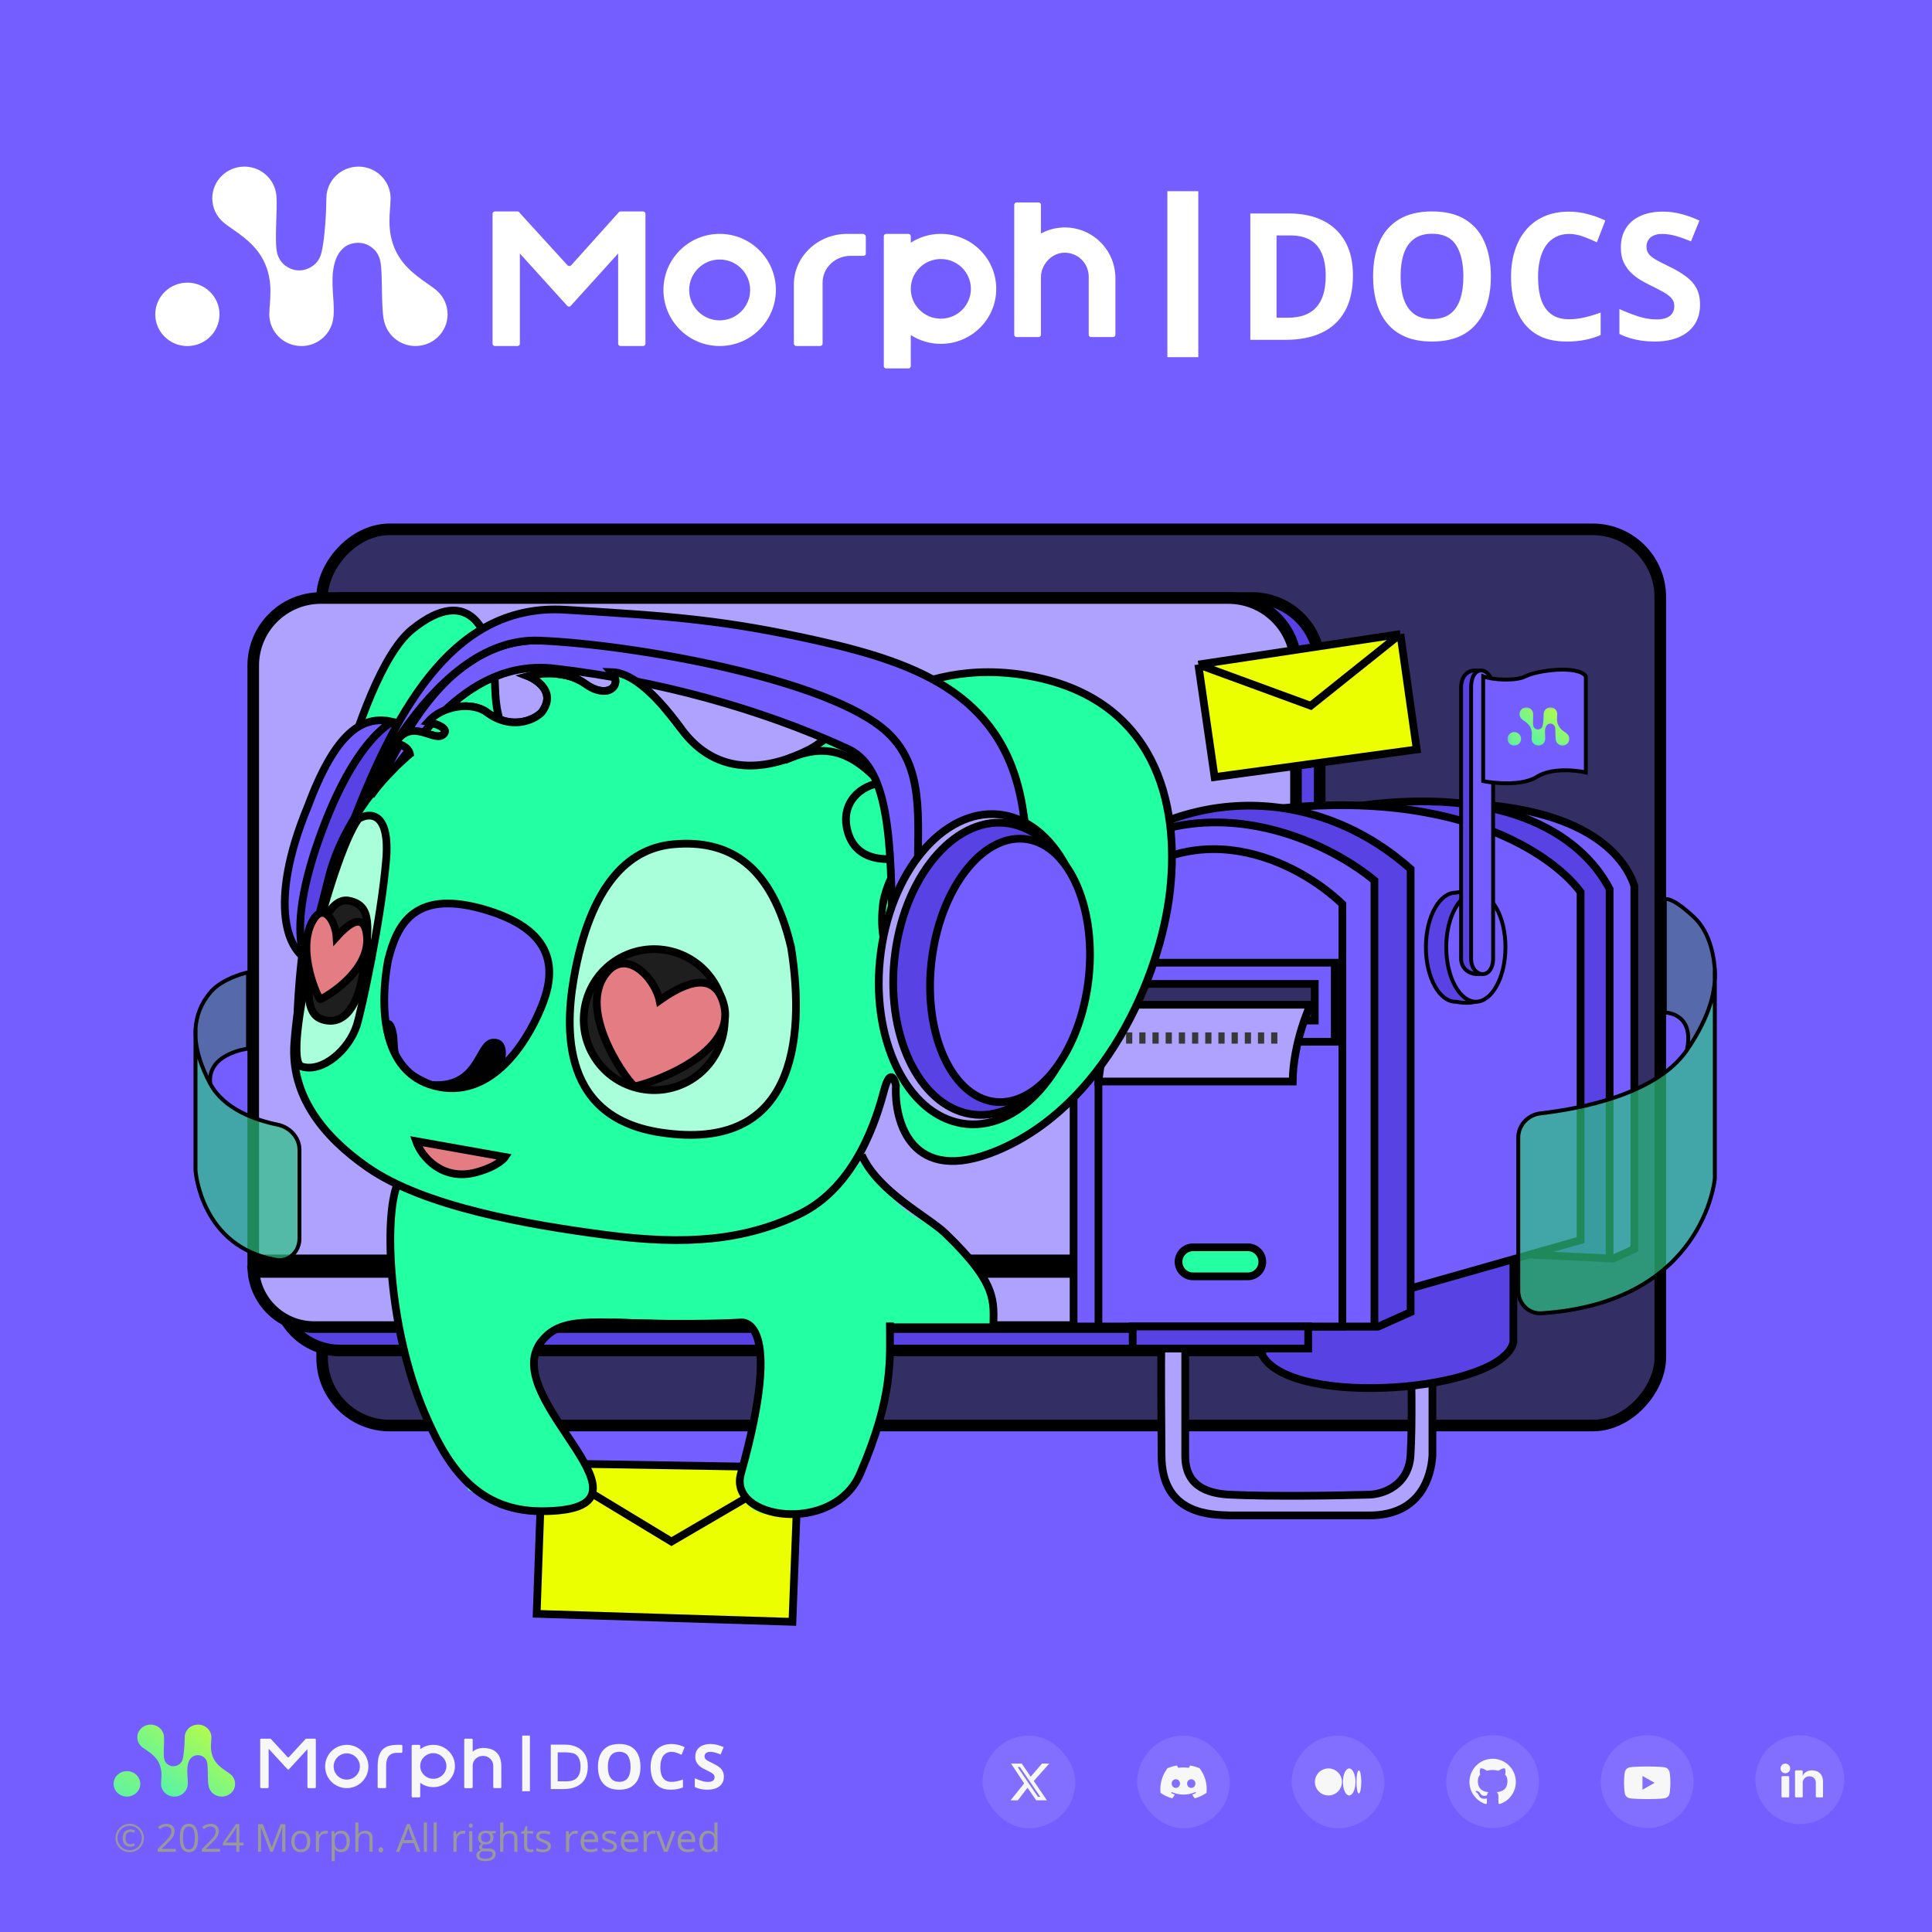 <svg xmlns="http://www.w3.org/2000/svg" width="500" height="500" fill="none" viewBox="0 0 500 500"><rect width="500" height="500" fill="#745EFF"/><path fill="#EBFF00" d="M140.279 378.689L206.605 379.789L205.077 419.726L138.889 417.655L140.279 378.689Z"/><path stroke="#000" stroke-width="2" d="M140.279 378.689L206.605 379.789M140.279 378.689L138.889 417.655L205.077 419.726L206.605 379.789M140.279 378.689L173.77 398.962L206.605 379.789"/><rect width="346.305" height="231.94" x="-1.5" y="1.5" fill="#332E63" stroke="#000" stroke-width="3" rx="17.5" transform="matrix(-1 0 0 1 428.176 135.491)"/><path fill="#5942E3" stroke="#000" stroke-width="3" d="M324.039 154.767H89.177C79.512 154.767 71.677 162.602 71.677 172.267V333.19C71.677 342.196 78.977 349.496 87.983 349.496H325.233C334.239 349.496 341.539 342.196 341.539 333.19V172.267C341.539 162.602 333.704 154.767 324.039 154.767Z"/><path fill="#AFA2FF" stroke="#000" stroke-width="3" d="M319.637 343.447C327.836 343.447 334.573 337.187 335.328 329.186H65.607C66.362 337.187 73.099 343.447 81.297 343.447H319.637ZM65.536 326.186H335.398V172.267C335.398 162.602 327.563 154.767 317.898 154.767H83.036C73.371 154.767 65.536 162.602 65.536 172.267V326.186Z"/><path fill="#AFA2FF" stroke="#000" stroke-width="2" d="M306.738 376.666V344.397H300.606C300.376 355.613 300.607 369.964 300.607 376.666C300.607 392.186 313.732 392.008 318.231 392.186H354.423C367.72 392.186 370.393 382.022 370.716 376.666V346.106H365.044C365.257 353.055 365.555 368.895 365.044 376.666C364.533 384.437 358.044 386.672 354.423 386.817C346.885 387.039 329.093 387.35 318.231 386.817C308.221 386.327 306.738 380.967 306.738 376.666Z"/><path fill="#387659" fill-opacity=".5" d="M54.431 256.829C57.616 253.037 64.183 251.632 64.183 251.632V271.385C64.183 271.385 53.44 272.637 54.431 280.514C58.008 287.14 66.241 289.919 71.839 291.068C74.976 291.712 77.498 294.373 77.498 297.576V320.542C77.498 323.856 74.779 326.617 71.513 326.055C51.907 322.676 50.605 302.897 50.605 302.897V268.524C50.559 267.77 50.558 267.018 50.605 266.271C50.812 262.98 51.959 259.772 54.431 256.829Z"/><path stroke="#000" d="M50.605 266.271C50.812 262.98 51.959 259.772 54.431 256.829C57.616 253.037 64.183 251.632 64.183 251.632V271.385C64.183 271.385 53.44 272.637 54.431 280.514M50.605 266.271V302.897C50.605 302.897 51.907 322.676 71.513 326.055C74.779 326.617 77.498 323.856 77.498 320.542V297.576C77.498 294.373 74.976 291.712 71.839 291.068C66.241 289.919 58.008 287.14 54.431 280.514M50.605 266.271C50.306 271.024 51.968 275.952 54.431 280.514"/><g opacity=".4"><path fill="#23FFA3" d="M77.498 297.575V320.542C77.498 323.856 74.779 326.617 71.513 326.054C51.907 322.676 50.605 302.897 50.605 302.897V268.524C50.559 267.77 50.558 267.018 50.605 266.271V268.524C50.849 272.564 52.355 276.669 54.431 280.513C58.008 287.14 66.241 289.918 71.839 291.067C74.976 291.711 77.498 294.373 77.498 297.575Z"/><path stroke="#000" d="M50.605 302.897C50.605 302.897 51.907 322.676 71.513 326.054C74.779 326.617 77.498 323.856 77.498 320.542V297.575C77.498 294.373 74.976 291.711 71.839 291.067C66.241 289.918 58.008 287.14 54.431 280.513C51.968 275.951 50.306 271.023 50.605 266.271V302.897Z"/></g><path fill="#745EFF" stroke="#000" stroke-width="2" d="M422.961 323.232L417.623 325.669C411.53 328.626 337.746 208.199 372.19 207.855C406.635 207.511 419.615 219.287 422.961 229.238V323.232Z"/><path fill="#5942E3" stroke="#000" stroke-width="2" d="M416.567 325.669L388.215 324.343C355.576 287.134 297.211 218.764 342.958 209.991C388.705 201.218 409.41 216.334 416.567 230.086V325.669Z"/><path fill="#5942E3" stroke="#000" stroke-width="2" d="M391.664 347.321V301.288L326.681 304.557L326.68 350.737C334.367 364.604 388.954 360.103 391.664 347.321Z"/><path fill="#745EFF" stroke="#000" stroke-width="2" d="M357.169 335.672H349.536L316.664 211.297C373.179 201.022 401.273 220.382 409.05 230.86V320.941L357.169 335.672Z"/><path fill="#5942E3" stroke="#000" stroke-width="2" d="M365.068 224.908V339.573L356.765 343.295H294.606L278.016 227.638C307.394 200.428 342.546 204.757 365.068 224.908Z"/><path fill="#745EFF" stroke="#000" stroke-width="2" d="M355.701 227.862V343.296H277.844V227.862C307.223 200.652 341.989 216.524 355.701 227.862Z"/><path fill="#745EFF" stroke="#000" stroke-width="2" d="M347.408 233.984V343.295H284.281V233.984C308.102 208.217 336.291 223.248 347.408 233.984Z"/><path fill="#745EFF" stroke="#000" stroke-width="2" d="M284.281 249.146H345.437V269.612H284.281V249.146Z"/><path fill="#332E63" stroke="#000" stroke-width="2" d="M289.465 254.639H340.257V264.117H289.465V254.639Z"/><path fill="#AFA2FF" stroke="#000" stroke-width="2" d="M334.542 279.896C334.653 269.624 339.125 260.028 339.125 260.028H290.406C286.953 262.548 284.884 274.323 284.28 279.896H334.542Z"/><path fill="#383838" fill-rule="evenodd" d="M328.975 267.183H330.582V270.094H328.975V267.183ZM308.5 267.183H310.107V270.094H308.5V267.183ZM320.342 267.183H318.735V270.094H320.342V267.183ZM298.255 267.183H299.862V270.094H298.255V267.183ZM327.166 267.183H325.559V270.094H327.166V267.183ZM305.084 267.183H306.69V270.094H305.084V267.183ZM316.926 267.183H315.319V270.094H316.926V267.183ZM294.848 267.183H296.455V270.094H294.848V267.183ZM323.759 267.183H322.152V270.094H323.759V267.183ZM301.667 267.183H303.274V270.094H301.667V267.183ZM313.519 267.183H311.912V270.094H313.519V267.183ZM291.432 267.183H293.039V270.094H291.432V267.183Z" clip-rule="evenodd"/><path fill="#23FFA3" stroke="#000" stroke-width="2" d="M308.767 322.796H322.925C325.003 322.796 326.688 324.481 326.688 326.559C326.688 328.637 325.003 330.321 322.925 330.321H308.767C306.689 330.321 305.004 328.637 305.004 326.559C305.004 324.481 306.689 322.796 308.767 322.796Z"/><path fill="#5942E3" stroke="#000" stroke-width="2" d="M293.141 349.012V343.295H338.559V349.012H293.141Z"/><path fill="#5942E3" stroke="#000" d="M376.774 259.253L376.729 259.244H376.682C374.691 259.244 372.784 257.794 371.347 255.221C369.919 252.665 369.02 249.1 369.02 245.135C369.02 241.17 369.919 237.605 371.347 235.049C372.784 232.476 374.691 231.026 376.682 231.026H376.725L376.768 231.018C379.362 230.564 381.355 230.745 382.889 231.354C384.417 231.96 385.531 233.006 386.345 234.364C387.993 237.112 388.395 241.105 388.395 245.135C388.395 249.159 387.941 253.178 386.267 255.94C385.439 257.306 384.317 258.356 382.8 258.957C381.278 259.561 379.313 259.73 376.774 259.253Z"/><path fill="#745EFF" stroke="#000" d="M389.61 245.135C389.61 249.1 388.711 252.665 387.283 255.221C385.845 257.793 383.939 259.244 381.948 259.244C379.956 259.244 378.05 257.793 376.612 255.221C375.184 252.665 374.285 249.1 374.285 245.135C374.285 241.169 375.184 237.604 376.612 235.048C378.05 232.476 379.956 231.025 381.948 231.025C383.939 231.025 385.845 232.476 387.283 235.048C388.711 237.604 389.61 241.169 389.61 245.135Z"/><path fill="#5942E3" stroke="#000" d="M378.137 248.414V177.92C378.137 171.603 385.813 172.409 386.068 178.261V248.414C385.594 253.724 378.475 252.923 378.137 248.414Z"/><path fill="#745EFF" stroke="#000" d="M380.723 248.414V177.92C380.723 171.603 386.235 172.409 386.418 178.261V248.414C386.078 253.724 380.965 252.923 380.723 248.414Z"/><path fill="#745EFF" stroke="#000" d="M394.811 175.029C392.45 176.265 386.518 176.059 383.848 175.029V202.156C386.939 202.765 394.051 203.392 397.761 201.031C401.472 198.67 407.741 199.298 410.411 199.907V175.029C408.444 172.077 397.761 173.483 394.811 175.029Z"/><mask id="mask0_1208_22422" style="mask-type:luminance" width="17" height="11" x="390" y="183" maskUnits="userSpaceOnUse"><path fill="#fff" d="M406.868 183.05H390.121V193.423H406.868V183.05Z"/></mask><g mask="url(#mask0_1208_22422)"><path fill="url(#paint0_linear_1208_22422)" d="M405.549 189.909C405.052 189.463 403.886 188.908 403.324 187.766C402.747 186.594 403.014 185.524 403.014 184.807C403.014 183.84 402.228 183.056 401.258 183.056C400.289 183.056 399.502 183.84 399.502 184.807C399.502 185.408 399.432 186.988 399.234 187.808C399.174 188.057 399.085 188.19 399.018 188.284C398.762 188.643 398.032 189.057 397.301 188.556C397.094 188.42 396.912 188.179 396.824 187.882C396.636 187.252 396.846 185.426 396.766 184.637C396.765 184.63 396.764 184.624 396.763 184.617C396.75 184.494 396.73 184.387 396.698 184.298C396.48 183.579 395.81 183.056 395.018 183.056C394.048 183.056 393.262 183.84 393.262 184.807C393.262 185.326 393.488 185.792 393.848 186.112C394.344 186.558 395.511 187.113 396.073 188.255C396.649 189.427 396.381 190.497 396.381 191.214C396.381 192.181 397.168 192.965 398.137 192.965C398.872 192.965 399.502 192.514 399.764 191.874C400.181 190.923 399.502 189.254 400.092 188.01C400.208 187.766 400.337 187.642 400.468 187.524C400.74 187.279 401.597 187.004 402.212 187.739C402.368 187.947 402.412 188.107 402.45 188.266C402.607 188.941 402.464 191.073 402.698 191.725C402.917 192.442 403.586 192.964 404.377 192.964C405.346 192.964 406.133 192.179 406.133 191.213C406.133 190.694 405.907 190.228 405.547 189.907L405.549 189.909Z"/><path fill="url(#paint1_linear_1208_22422)" d="M391.893 192.966C392.862 192.966 393.649 192.182 393.649 191.214C393.649 190.247 392.862 189.463 391.893 189.463C390.923 189.463 390.137 190.247 390.137 191.214C390.137 192.182 390.923 192.966 391.893 192.966Z"/></g><path fill="#EBFF00" d="M310.129 171.983L362.42 164.096L366.655 193.96L314.341 201.107L310.129 171.983Z"/><path stroke="#000" stroke-width="2" d="M310.129 171.983L362.42 164.096M310.129 171.983L314.341 201.107L366.655 193.96L362.42 164.096M310.129 171.983L339.218 182.646L362.42 164.096"/><path fill="#387659" fill-opacity=".5" d="M438.366 237.333C432.343 231.71 430.856 232.751 430.856 232.751V262.04C430.856 262.04 438.674 262.04 436.552 271.812C428.622 283.329 408.595 287.008 398.678 288.143C395.473 288.51 392.933 291.182 392.933 294.408V334.063C392.933 337.377 395.651 340.088 398.957 339.868C441.093 337.067 443.786 305.002 443.786 305.002V254.034C443.872 252.916 443.875 251.801 443.786 250.692C443.395 245.812 441.906 240.639 438.366 237.333Z"/><path stroke="#000" d="M443.786 250.692C443.395 245.812 441.906 240.639 438.366 237.333C432.343 231.71 430.856 232.751 430.856 232.751V262.04C430.856 262.04 438.674 262.04 436.552 271.812M443.786 250.692V305.002C443.786 305.002 441.093 337.067 398.957 339.868C395.651 340.088 392.933 337.377 392.933 334.063V294.408C392.933 291.182 395.473 288.51 398.678 288.143C408.595 287.008 428.622 283.329 436.552 271.812M443.786 250.692C444.351 257.74 441.209 265.047 436.552 271.812"/><g opacity=".4"><path fill="#23FFA3" d="M392.933 294.408V334.063C392.933 337.377 395.651 340.088 398.957 339.868C441.093 337.067 443.786 305.002 443.786 305.002V254.034C443.872 252.916 443.875 251.801 443.786 250.692V254.034C443.325 260.025 440.476 266.111 436.552 271.812C428.622 283.329 408.595 287.008 398.678 288.143C395.473 288.51 392.933 291.182 392.933 294.408Z"/><path stroke="#000" d="M443.786 305.002C443.786 305.002 441.093 337.067 398.957 339.868C395.651 340.088 392.933 337.377 392.933 334.063V294.408C392.933 291.182 395.473 288.51 398.678 288.143C408.595 287.008 428.622 283.329 436.552 271.812C441.209 265.047 444.351 257.74 443.786 250.692V305.002Z"/></g><path fill="#23FFA3" stroke="#000" stroke-width="2" d="M128.122 177.689C128.467 189.17 131.42 189.431 132.853 188.126C132.181 189.82 128.494 193.698 119.128 195.664C107.421 198.121 90.854 213.757 86.215 226.042C82.504 235.87 78.592 263.321 76.825 273.149C76.604 269.129 77.02 254.851 78.498 245.027C79.731 236.83 91.593 175.08 106.645 162.903C121.697 150.727 127.692 163.338 128.122 177.689Z"/><path fill="#5942E3" stroke="#000" stroke-width="2" d="M81.106 210.69C77.265 220.973 75.927 230.743 76.826 238.21C77.733 245.746 80.857 250.611 85.566 251.738C86.662 252 87.402 251.825 87.973 251.442C88.602 251.021 89.207 250.227 89.754 248.947C90.853 246.38 91.485 242.438 92.042 237.603C92.221 236.052 92.391 234.416 92.567 232.72C93.474 223.991 94.549 213.648 97.846 204.823C101.594 194.79 105.276 190.579 106.953 188.66C107.039 188.561 107.12 188.469 107.196 188.381C107.21 188.365 107.224 188.349 107.237 188.334C106.987 188.281 106.661 188.219 106.236 188.137L106.228 188.136C105.428 187.983 104.369 187.778 103.024 187.456C100.471 186.846 98.369 186.758 96.537 187.203C94.729 187.642 93.076 188.625 91.443 190.344C88.104 193.858 85 200.269 81.106 210.69ZM107.845 188.498C107.845 188.498 107.845 188.498 107.843 188.497C107.844 188.498 107.845 188.498 107.845 188.498Z"/><path fill="#745EFF" stroke="#000" stroke-width="2" d="M79.587 208.902L79.581 208.918L79.575 208.934C74.522 221.175 73.076 230.871 73.925 237.709C74.552 242.759 76.403 246.143 78.874 247.949C78.461 246.845 78.083 245.394 77.871 243.519C77.26 238.105 78.041 229.167 83.387 214.857C88.383 201.488 93.419 194.201 97.287 190.234C98.935 188.544 100.372 187.456 101.501 186.761C99.74 186.374 98.118 186.329 96.609 186.595C94.482 186.971 92.484 187.984 90.554 189.705C86.64 193.196 83.094 199.516 79.587 208.902Z"/><path fill="#23FFA3" d="M223.126 300.933C227.15 302.916 229.931 309.474 232.855 311.91C238.372 316.508 240.638 316.233 243.697 318.489C246.182 319.842 251.792 326.314 253.93 329.696C255.771 332.609 257.539 340.928 257.093 343.312H230.912C231.228 347.898 230.912 375.162 219.344 385.678C211.056 393.212 192.72 395.428 191.983 385.678C191.289 376.485 198.598 353.155 196.584 346.08C195.218 341.278 188.874 343.312 184.077 342.528H182.124H150.67L140.064 346.08C135.029 348.678 140.064 362.108 150.67 378.135C152.873 381.464 154.751 387.873 150.67 389.685L136.764 391.806L121.209 385.678C120.33 382.62 112.858 376.721 106.745 356.215C105.789 353.007 102.451 348.353 101.392 335.832C101.027 331.519 99.609 316.281 101.392 314.896L103.368 306.882L108.525 308.9C114.521 311.644 119.253 313.447 125.208 314.388C132.652 315.564 143.896 318.23 154.751 319.642C163.384 320.764 174.212 321.204 178.632 321.287C178.691 320.459 178.94 319.566 178.712 321.288C178.685 321.288 178.659 321.287 178.632 321.287C178.577 322.055 178.687 322.767 179.493 321.288C181.586 317.446 180.189 321.053 186.703 319.642C190.002 318.927 190.277 316.872 189.867 315.446C189.314 315.38 188.962 315.207 188.874 314.896C188.415 313.267 189.466 314.058 189.867 315.446C193.995 315.946 209.327 310.573 209.418 313.682C212.391 311.435 218.537 306.437 219.344 304.43C220.15 302.423 222.601 300.538 223.126 300.933Z"/><path fill="#23FFA3" stroke="#010101" stroke-width="2" d="M176.324 188.66C168.44 177.957 162.743 174.053 158.242 173.92C161.348 177.26 157.301 181.262 151.385 176.922C146.652 173.45 139.589 174.188 136.649 174.991C136.649 174.991 144.788 178.159 140.194 184.345C138.088 186.507 132.147 188.945 125.986 184.345C122.243 181.55 114.586 182.485 110.758 186.824C110.758 186.824 116.65 188.061 114.841 189.972C112.465 192.481 106.671 185.38 102.333 192.271C102.333 192.271 106.148 192.985 106.148 195.67C100.275 199.005 88.669 212.555 85.066 227.155C81.463 241.754 77.239 255.035 76.172 269.965C75.21 283.421 83.483 294.022 95.147 302.129C109.726 312.263 136.24 316.912 156.808 319.607C177.375 322.302 192.596 321.102 206.875 314.223C221.67 307.094 226.923 289.241 228.788 282.24C230.28 276.64 231.462 279.001 231.867 280.882C231.364 290.345 235.881 306.98 257.968 297.812C285.578 286.353 300.279 253.23 302.81 230.456C305.34 207.683 298.86 181.183 267.113 175.066C235.366 168.948 217.407 189.855 209.521 193.922C199.003 199.346 185.64 201.306 176.324 188.66Z"/><path fill="#A8FFDA" stroke="#010101" stroke-width="2" d="M148.893 251.077C147.681 257.253 146.398 266.797 148.846 275.277C150.065 279.496 152.2 283.426 155.71 286.556C159.218 289.685 164.162 292.071 171.09 293.105C179.824 294.408 186.464 293.531 191.465 291.199C196.453 288.873 199.903 285.057 202.194 280.3C206.801 270.73 206.678 257.416 204.743 245.232C202.254 234.558 198.25 227.576 193.131 223.419C188.026 219.272 181.677 217.827 174.259 218.501C169.028 218.976 163.889 221.17 159.462 226.17C155.016 231.193 151.242 239.102 148.893 251.077Z"/><circle cx="19.24" cy="19.24" r="18.24" fill="#1E1E1E" stroke="#000" stroke-width="2" transform="matrix(-0.971 -0.239 -0.239 0.971 192.59 249.8)"/><path fill="#E47C84" stroke="#000" stroke-width="2" d="M187.409 260.308C184.911 249.613 174.941 255.887 170.693 258.916C169.546 253.222 161.689 244.513 156.31 252.683C149.586 262.897 163.191 280.973 164.275 281.11C165.359 281.247 190.532 273.678 187.409 260.308Z"/><path stroke="#000" stroke-width="2" d="M230.3 342.252C230.3 351.649 231.322 361.248 222.581 381.444C215.727 397.28 188.421 393.255 191.734 381.444C203.272 340.307 191.734 342.252 191.734 342.252C191.734 342.252 180.411 343.032 158.516 342.252"/><path fill="#745EFF" stroke="#010101" stroke-width="2" d="M112.39 281.014C98.508 277.363 98.334 259.959 100.413 248.622C102.769 238.933 107.461 229.835 126.256 235.638C145.051 241.442 143.438 252.606 140.014 260.849C135.687 271.267 126.272 284.665 112.39 281.014Z"/><path fill="#010101" d="M102.557 266.807C101.808 263.595 100.164 263.324 99.813 265.368C101.544 273.853 102.966 278.371 112.772 280.228C100.591 275.226 103.738 271.873 102.557 266.807Z"/><path fill="#010101" d="M127.448 268.851C131.365 268.509 131.229 272.944 130.537 274.897C124.888 281.41 120.104 282.949 110.67 279.667C123.705 281.399 122.511 269.281 127.448 268.851Z"/><path fill="#010101" fill-rule="evenodd" d="M202.64 195.852C207.061 193.864 211.249 192.8 215.535 193.584C219.826 194.37 224.042 196.975 228.593 201.955L229.899 203.386L227.983 203.623C225.744 203.9 223.37 205.03 221.792 206.904C220.245 208.742 219.412 211.352 220.295 214.767C220.898 217.096 222.027 218.588 223.345 219.556C224.681 220.536 226.274 221.024 227.854 221.222C229.433 221.42 230.951 221.322 232.083 221.17C232.646 221.095 233.108 221.007 233.425 220.939C233.584 220.905 233.706 220.876 233.787 220.856C233.827 220.846 233.857 220.838 233.876 220.833L233.895 220.828L233.898 220.827L233.899 220.827L233.899 220.827L233.899 220.827L237.46 219.839L234.887 222.49L234.887 222.49L234.887 222.49L234.886 222.491L234.885 222.492L234.872 222.506C234.858 222.52 234.837 222.543 234.808 222.575C234.75 222.639 234.662 222.739 234.55 222.873C234.325 223.141 234.001 223.548 233.622 224.088C232.863 225.168 231.883 226.778 231.019 228.872C229.986 231.375 229.115 234.577 228.989 238.407C228.676 241.399 228.787 243.983 228.876 246.075C228.892 246.446 228.908 246.801 228.92 247.14C228.024 244.911 226.581 240.643 227.654 232.968C228.049 231.15 228.584 229.524 229.172 228.101C230.027 226.028 230.99 224.391 231.785 223.223C230.618 223.346 229.154 223.401 227.614 223.208C225.813 222.983 223.861 222.412 222.168 221.168C220.457 219.912 219.074 218.016 218.361 215.262C217.318 211.229 218.292 207.95 220.262 205.61C221.763 203.828 223.81 202.624 225.898 202.016C222.018 198.096 218.544 196.169 215.184 195.554C211.47 194.874 207.721 195.765 203.464 197.679L202.64 195.852Z" clip-rule="evenodd"/><path fill="#745EFF" stroke="#000" stroke-width="2" d="M219.403 193.79C228.604 198.018 230.803 212.162 230.803 239.083C236.979 240.787 268.449 234.451 265.382 213.752C262.316 193.052 252.472 182.269 225.861 174.23C205.417 168.054 163.197 165.718 139.425 165.718C114.225 165.718 102.551 194.641 96.414 206.077C106.177 194.92 119.535 170.216 143.533 173.022C170.259 176.147 196.602 183.314 219.403 193.79Z"/><path fill="#745EFF" stroke="#000" stroke-width="2" d="M229.513 189.419C239.266 198.346 237.513 211.355 237.513 226.891C243.688 228.595 267.824 230.769 264.804 210.063C260.49 180.484 238.607 171.83 211.473 165.785C187.489 160.443 173.783 159.423 146.14 157.797C118.496 156.172 103.27 181.328 90.863 214.028C90.863 214.028 110.055 164.61 139.545 165.785C163.954 166.758 214.508 175.685 229.513 189.419Z"/><path fill="#AFA2FF" stroke="#000" stroke-width="2" d="M280.611 255.358C279.101 266.476 274.728 275.98 268.931 282.365C263.129 288.755 255.988 291.943 248.877 290.721C241.767 289.499 235.798 284.057 231.957 276.008C228.12 267.967 226.469 257.428 227.98 246.31C229.49 235.191 233.863 225.687 239.66 219.302C245.462 212.912 252.603 209.724 259.714 210.946C266.824 212.168 272.793 217.61 276.634 225.659C280.471 233.7 282.122 244.239 280.611 255.358Z"/><path fill="#5942E3" stroke="#000" stroke-width="2" d="M280.673 254.936C279.249 265.419 275.158 274.381 269.746 280.405C264.328 286.436 257.68 289.438 251.078 288.303C244.477 287.168 238.929 282.069 235.359 274.494C231.794 266.927 230.268 256.998 231.692 246.516C233.116 236.033 237.207 227.071 242.619 221.047C248.037 215.016 254.686 212.014 261.287 213.149C267.888 214.284 273.436 219.383 277.006 226.958C280.572 234.526 282.097 244.454 280.673 254.936Z"/><path fill="#745EFF" stroke="#000" stroke-width="2" d="M281.57 254.608C280.282 264.094 276.789 272.233 272.235 277.729C267.668 283.241 262.159 285.971 256.79 285.049C251.421 284.126 246.888 279.669 243.993 272.874C241.106 266.098 239.933 257.157 241.221 247.671C242.51 238.185 246.003 230.046 250.557 224.549C255.124 219.037 260.633 216.307 266.002 217.23C271.371 218.153 275.904 222.61 278.799 229.405C281.686 236.18 282.859 245.122 281.57 254.608Z"/><path stroke="#000" stroke-width="2" d="M102.829 306.487C99.325 315.29 100.532 343.703 109.807 365.536C114.998 377.755 122.39 391.098 140.068 391.098C175.315 391.098 128.507 362.236 140.068 347.257C145.791 339.843 154.594 342.775 181.908 342.775"/><path fill="#E47C84" stroke="#000" stroke-width="2" d="M123.296 303.378C114.509 305.771 109.119 299.435 107.68 295.334L130.708 299.426C130.708 299.426 129.168 301.779 123.296 303.378Z"/><path stroke="#000" stroke-width="2" d="M223.012 298.939C227.382 308.558 240.102 314.821 244.671 319.207C258.518 332.497 257.095 337.005 257.095 343.498L231.037 343.498"/><path fill="#A8FFDA" stroke="#000" stroke-width="2" d="M99.926 222.63C101.018 209.93 95.603 210.206 92.759 211.932C85.592 221.595 72.585 274.28 78.046 276.005C83.507 277.731 90.338 271.595 92.32 265.38C93.506 261.664 98.561 238.505 99.926 222.63Z"/><path fill="#1E1E1E" stroke="#000" stroke-width="2" d="M81.449 245.748C80.583 249.842 79.77 254.116 79.925 257.57C80.003 259.291 80.318 260.708 80.91 261.767C81.479 262.785 82.333 263.53 83.651 263.907C86.388 264.69 88.642 263.796 90.422 261.522C92.242 259.196 93.529 255.445 94.097 250.706C94.195 249.883 94.297 249.082 94.395 248.302C94.589 246.765 94.773 245.309 94.906 243.926C95.107 241.845 95.181 240.023 95.006 238.481C94.832 236.942 94.42 235.776 93.724 234.924C93.041 234.088 91.984 233.43 90.283 233.096C88.486 232.743 86.748 233.697 85.156 236.008C83.574 238.305 82.297 241.74 81.449 245.748Z"/><path fill="#E47C84" stroke="#000" stroke-width="2" d="M94.978 242.441C94.353 235.013 89.284 240.069 87.106 242.475C86.86 238.51 83.583 232.817 80.598 238.936C76.865 246.585 82.382 258.565 82.889 258.595C83.397 258.626 95.759 251.725 94.978 242.441Z"/><path fill="#23FFA3" d="M158.311 173.549C162.889 173.458 169.681 179.538 172.505 182.589L151.673 200.443C133.286 203.495 95.906 207.96 95.906 207.96C99.259 202.124 107.174 195.497 107.174 195.497L102.029 191.522C102.029 191.522 108.03 188.544 114.206 190.018C118.398 191.018 110.13 186.824 111.504 186.023C120.417 180.827 120.56 182.704 129.029 186.023C135.804 188.678 140.305 185.145 141.831 182.589C142.845 175.674 139.032 174.702 137.512 174.585C137.312 174.581 137.112 174.578 136.911 174.578C136.911 174.578 137.145 174.557 137.512 174.585C143.425 174.713 148.793 176.724 154.993 179.271C160.12 181.376 159.342 176.333 158.311 173.549Z"/><path stroke="#010101" stroke-width="2" d="M176.325 188.66C168.44 177.957 162.743 174.053 158.242 173.92C161.348 177.26 157.301 181.262 151.386 176.922C146.653 173.45 139.589 174.188 136.649 174.991C136.649 174.991 144.788 178.158 140.194 184.344C138.088 186.507 132.148 188.945 125.987 184.344C122.243 181.549 114.586 182.485 110.758 186.824C110.758 186.824 116.651 188.061 114.842 189.972C112.466 192.481 106.672 185.38 102.333 192.271C102.333 192.271 106.148 192.984 106.148 195.669"/><path fill="#F7F7F7" d="M81.469 449.967H79.279C79.201 449.967 79.127 449.999 79.076 450.054L74.797 454.7C74.689 454.817 74.5 454.817 74.392 454.7L70.113 450.054C70.061 449.999 69.988 449.967 69.911 449.967H67.522C67.421 449.967 67.34 450.045 67.34 450.142C67.34 450.154 67.344 450.167 67.347 450.178C67.342 450.197 67.34 450.217 67.34 450.236V462.497C67.34 462.646 67.465 462.767 67.62 462.767H69.24C69.395 462.767 69.52 462.646 69.52 462.497V452.575L74.392 457.865C74.5 457.982 74.689 457.982 74.797 457.865L79.56 452.694V462.5C79.56 462.648 79.684 462.767 79.836 462.767H81.463C81.617 462.767 81.74 462.647 81.74 462.5V450.233C81.74 450.233 81.74 450.231 81.74 450.23C81.74 450.23 81.74 450.229 81.74 450.228C81.74 450.084 81.618 449.967 81.469 449.967Z"/><path fill="#F7F7F7" d="M89.741 451.566C86.648 451.566 84.141 454.073 84.141 457.166C84.141 460.259 86.648 462.766 89.741 462.766C92.834 462.766 95.341 460.259 95.341 457.166C95.341 454.073 92.834 451.566 89.741 451.566ZM89.741 460.561C87.866 460.561 86.346 459.041 86.346 457.166C86.346 455.292 87.866 453.772 89.741 453.772C91.615 453.772 93.135 455.292 93.135 457.166C93.135 459.041 91.615 460.561 89.741 460.561Z"/><path fill="#F7F7F7" d="M103.842 451.566H102.749C99.338 451.566 97.738 453.166 97.743 457.026C97.741 457.04 97.738 457.053 97.738 457.068V462.486C97.738 462.641 97.861 462.766 98.012 462.766H99.659C99.81 462.766 99.932 462.641 99.932 462.486V457.068C99.932 457.068 99.932 457.065 99.932 457.064C99.932 457.029 99.932 457 99.932 456.986C99.932 454.991 100.65 453.631 102.749 453.631H103.841C104.005 453.631 104.138 453.504 104.138 453.349V451.848C104.138 451.693 104.006 451.566 103.841 451.566H103.842Z"/><path fill="#F7F7F7" d="M112.139 451.566C110.868 451.566 109.696 451.98 108.756 452.678V451.836C108.756 451.686 108.633 451.566 108.483 451.566H106.812C106.661 451.566 106.539 451.687 106.539 451.836V464.897C106.539 465.046 106.662 465.166 106.812 465.166H108.483C108.634 465.166 108.756 465.045 108.756 464.897V461.396C109.696 462.093 110.868 462.507 112.139 462.507C115.231 462.507 117.739 460.059 117.739 457.037C117.739 454.015 115.232 451.566 112.139 451.566ZM112.139 460.353C110.342 460.353 108.876 458.988 108.756 457.263V456.811C108.876 455.086 110.342 453.721 112.139 453.721C113.936 453.721 115.533 455.206 115.533 457.037C115.533 458.868 114.014 460.353 112.139 460.353Z"/><path fill="#F7F7F7" d="M124.941 452.367C124.941 452.367 123.341 452.367 122.33 453.343V450.229C122.33 450.084 122.208 449.967 122.057 449.967H120.414C120.263 449.967 120.141 450.084 120.141 450.229V462.505C120.141 462.65 120.263 462.767 120.414 462.767H122.057C122.208 462.767 122.33 462.65 122.33 462.505V456.822C122.415 455.482 123.57 454.419 124.988 454.419C126.46 454.419 127.654 455.565 127.654 456.979V462.514C127.654 462.653 127.771 462.766 127.916 462.766H129.478C129.623 462.766 129.741 462.653 129.741 462.514V457.208C129.741 453.967 128.14 452.367 124.941 452.367Z"/><path fill="url(#paint2_linear_1208_22422)" d="M59.693 459.21C58.716 458.372 56.423 457.328 55.318 455.182C54.184 452.978 54.71 450.968 54.71 449.619C54.71 447.801 53.164 446.327 51.258 446.327C49.351 446.327 47.805 447.801 47.805 449.619C47.805 450.749 47.666 453.72 47.278 455.262C47.16 455.729 46.985 455.979 46.854 456.155C46.35 456.83 44.913 457.609 43.477 456.667C43.071 456.411 42.712 455.957 42.538 455.4C42.168 454.216 42.582 450.782 42.424 449.299C42.423 449.287 42.422 449.274 42.42 449.262C42.394 449.031 42.354 448.828 42.292 448.662C41.862 447.31 40.545 446.326 38.988 446.326C37.081 446.326 35.535 447.801 35.535 449.618C35.535 450.594 35.98 451.47 36.687 452.073C37.664 452.911 39.958 453.955 41.062 456.101C42.197 458.305 41.67 460.315 41.67 461.664C41.67 463.482 43.216 464.956 45.123 464.956C46.569 464.956 47.806 464.108 48.321 462.905C49.142 461.117 47.806 457.98 48.968 455.641C49.196 455.182 49.45 454.949 49.706 454.727C50.241 454.266 51.928 453.75 53.136 455.131C53.444 455.522 53.53 455.825 53.603 456.123C53.911 457.391 53.63 461.402 54.09 462.625C54.522 463.974 55.836 464.955 57.392 464.955C59.3 464.955 60.845 463.481 60.845 461.663C60.845 460.688 60.4 459.811 59.693 459.209V459.21Z"/><path fill="url(#paint3_linear_1208_22422)" d="M32.851 464.956C34.758 464.956 36.304 463.482 36.304 461.664C36.304 459.846 34.758 458.372 32.851 458.372C30.944 458.372 29.398 459.846 29.398 461.664C29.398 463.482 30.944 464.956 32.851 464.956Z"/><path stroke="#F7F7F7" stroke-width="2" d="M136.141 449.166L136.141 463.566"/><path fill="#F7F7F7" fill-rule="evenodd" d="M165.423 459.679C165.644 458.95 165.755 458.142 165.755 457.255C165.755 456.059 165.557 455.018 165.162 454.131C164.772 453.245 164.172 452.558 163.36 452.07C162.554 451.582 161.524 451.338 160.269 451.338C159.01 451.338 157.972 451.582 157.155 452.07C156.338 452.558 155.732 453.245 155.337 454.131C154.947 455.013 154.752 456.049 154.752 457.24C154.752 458.131 154.863 458.942 155.084 459.671C155.306 460.4 155.64 461.027 156.088 461.552C156.541 462.076 157.113 462.48 157.803 462.763C158.494 463.041 159.31 463.18 160.254 463.18C161.197 463.18 162.014 463.041 162.704 462.763C163.394 462.48 163.963 462.076 164.411 461.552C164.864 461.027 165.202 460.403 165.423 459.679ZM157.621 459.333C157.421 458.75 157.321 458.058 157.321 457.255C157.321 456.447 157.421 455.755 157.621 455.178C157.827 454.596 158.146 454.15 158.578 453.84C159.015 453.525 159.579 453.368 160.269 453.368C161.308 453.368 162.053 453.714 162.506 454.407C162.96 455.099 163.186 456.049 163.186 457.255C163.186 458.058 163.086 458.75 162.886 459.333C162.691 459.91 162.377 460.356 161.945 460.67C161.513 460.98 160.949 461.135 160.254 461.135C159.569 461.135 159.01 460.98 158.578 460.67C158.146 460.356 157.827 459.91 157.621 459.333ZM151.376 460.399C151.877 459.528 152.127 458.445 152.127 457.149C152.127 455.916 151.882 454.883 151.392 454.049C150.902 453.209 150.211 452.577 149.321 452.152C148.43 451.722 147.379 451.507 146.167 451.507H142.539V463.011H145.811C147.139 463.011 148.275 462.794 149.218 462.358C150.161 461.918 150.881 461.264 151.376 460.399ZM149.858 455.119C150.111 455.665 150.238 456.362 150.238 457.212C150.238 458.466 149.945 459.41 149.36 460.045C148.781 460.68 147.893 460.997 146.697 460.997H144.333V453.506H146.294C147.01 453.506 148.267 453.637 148.752 453.899C149.242 454.162 149.611 454.568 149.858 455.119ZM173.797 453.376C173.328 453.376 172.912 453.468 172.548 453.652C172.19 453.83 171.887 454.09 171.639 454.431C171.397 454.772 171.213 455.183 171.086 455.666C170.96 456.149 170.896 456.692 170.896 457.295C170.896 458.108 170.997 458.803 171.197 459.38C171.402 459.952 171.719 460.39 172.145 460.694C172.572 460.993 173.123 461.143 173.797 461.143C174.266 461.143 174.735 461.09 175.204 460.985C175.679 460.881 176.192 460.731 176.746 460.537V462.583C176.235 462.793 175.731 462.942 175.236 463.031C174.741 463.126 174.185 463.173 173.568 463.173C172.377 463.173 171.397 462.929 170.628 462.441C169.864 461.948 169.297 461.261 168.928 460.38C168.559 459.493 168.375 458.46 168.375 457.279C168.375 456.408 168.494 455.611 168.731 454.887C168.968 454.163 169.316 453.536 169.774 453.006C170.233 452.477 170.799 452.067 171.473 451.779C172.148 451.49 172.923 451.346 173.797 451.346C174.372 451.346 174.946 451.42 175.52 451.566C176.1 451.708 176.653 451.905 177.18 452.157L176.39 454.14C175.958 453.935 175.523 453.757 175.086 453.604C174.648 453.452 174.219 453.376 173.797 453.376ZM186.841 461.599C187.173 461.095 187.339 460.503 187.339 459.821C187.339 459.217 187.226 458.714 186.999 458.31C186.773 457.901 186.449 457.547 186.027 457.248C185.611 456.943 185.108 456.652 184.517 456.374C184.033 456.143 183.627 455.941 183.3 455.768C182.979 455.595 182.736 455.417 182.573 455.233C182.415 455.044 182.336 454.813 182.336 454.541C182.336 454.31 182.391 454.108 182.502 453.935C182.612 453.756 182.776 453.62 182.992 453.526C183.208 453.426 183.469 453.376 183.774 453.376C184.212 453.376 184.641 453.436 185.063 453.557C185.484 453.673 185.961 453.838 186.493 454.053L187.284 452.156C186.688 451.894 186.117 451.695 185.569 451.558C185.026 451.417 184.454 451.346 183.853 451.346C183.052 451.346 182.357 451.477 181.767 451.739C181.182 451.996 180.731 452.369 180.415 452.857C180.099 453.345 179.941 453.932 179.941 454.619C179.941 455.144 180.03 455.595 180.21 455.973C180.394 456.345 180.628 456.663 180.913 456.925C181.198 457.187 181.498 457.41 181.814 457.594C182.13 457.772 182.423 457.924 182.691 458.05C183.118 458.255 183.5 458.446 183.838 458.625C184.18 458.803 184.449 458.994 184.644 459.199C184.839 459.404 184.936 459.65 184.936 459.939C184.936 460.175 184.881 460.385 184.77 460.568C184.66 460.752 184.48 460.896 184.233 461.001C183.99 461.106 183.669 461.158 183.268 461.158C182.689 461.158 182.104 461.061 181.514 460.867C180.924 460.673 180.354 460.455 179.806 460.214V462.48C180.123 462.632 180.455 462.761 180.802 462.866C181.155 462.966 181.522 463.042 181.901 463.094C182.286 463.147 182.678 463.173 183.079 463.173C183.985 463.173 184.754 463.036 185.387 462.764C186.024 462.491 186.509 462.103 186.841 461.599Z" clip-rule="evenodd"/><rect width="24" height="24" x="254.297" y="449.166" fill="#fff" fill-opacity=".1" rx="12"/><path fill="#F7F7F7" fill-rule="evenodd" d="M261.664 456.416H264.427L266.748 459.811L269.66 456.416H271.547L267.547 460.916L270.923 465.916H268.16L265.922 462.666L263.428 465.916H261.547L265.047 461.541L261.664 456.416ZM263.366 457.321L268.625 465.011H269.221L263.962 457.321H263.366Z" clip-rule="evenodd"/><rect width="24" height="24" x="294.297" y="449.166" fill="#fff" fill-opacity=".1" rx="12"/><g clip-path="url(#clip0_1208_22422)"><path fill="#F7F7F7" d="M310.471 457.634C310.468 457.628 310.462 457.623 310.455 457.621C309.677 457.289 308.856 457.052 308.013 456.917C308.005 456.915 307.997 456.916 307.99 456.919C307.983 456.922 307.977 456.928 307.974 456.934C307.862 457.123 307.76 457.316 307.67 457.514C306.76 457.386 305.835 457.386 304.926 457.514C304.835 457.316 304.732 457.122 304.617 456.934C304.613 456.928 304.607 456.923 304.6 456.92C304.593 456.917 304.586 456.915 304.578 456.917C303.734 457.052 302.913 457.288 302.135 457.621C302.129 457.623 302.123 457.628 302.119 457.633C300.564 459.793 300.137 461.9 300.346 463.981C300.347 463.986 300.349 463.991 300.351 463.995C300.354 464 300.358 464.004 300.362 464.007C301.268 464.63 302.281 465.106 303.359 465.414C303.366 465.417 303.374 465.417 303.382 465.414C303.389 465.412 303.396 465.408 303.401 465.402C303.632 465.109 303.837 464.799 304.014 464.475C304.016 464.471 304.017 464.466 304.018 464.461C304.018 464.456 304.017 464.451 304.015 464.446C304.013 464.441 304.01 464.437 304.006 464.434C304.002 464.43 303.998 464.428 303.993 464.426C303.67 464.311 303.357 464.172 303.057 464.011C303.051 464.008 303.047 464.004 303.043 463.999C303.04 463.994 303.038 463.988 303.038 463.983C303.037 463.977 303.039 463.971 303.041 463.965C303.044 463.96 303.048 463.955 303.053 463.952C303.116 463.908 303.178 463.863 303.239 463.817C303.244 463.812 303.251 463.81 303.258 463.809C303.264 463.808 303.271 463.809 303.278 463.812C305.242 464.645 307.368 464.645 309.308 463.812C309.315 463.809 309.322 463.808 309.329 463.809C309.336 463.809 309.342 463.812 309.348 463.816C309.408 463.863 309.471 463.908 309.534 463.952C309.539 463.955 309.543 463.96 309.546 463.965C309.548 463.971 309.55 463.977 309.549 463.982C309.549 463.988 309.547 463.994 309.544 463.999C309.541 464.004 309.536 464.008 309.531 464.011C309.232 464.174 308.918 464.312 308.594 464.425C308.589 464.427 308.584 464.43 308.581 464.434C308.577 464.437 308.574 464.441 308.572 464.446C308.57 464.451 308.569 464.456 308.569 464.461C308.57 464.466 308.571 464.471 308.574 464.475C308.753 464.797 308.958 465.107 309.186 465.401C309.191 465.407 309.197 465.412 309.205 465.414C309.212 465.416 309.221 465.417 309.228 465.414C310.308 465.107 311.323 464.631 312.23 464.007C312.234 464.004 312.238 464 312.24 463.996C312.243 463.991 312.245 463.986 312.245 463.981C312.495 461.576 311.826 459.486 310.471 457.634ZM304.307 462.714C303.716 462.714 303.228 462.209 303.228 461.59C303.228 460.97 303.706 460.466 304.307 460.466C304.912 460.466 305.395 460.975 305.385 461.59C305.385 462.209 304.908 462.714 304.307 462.714ZM308.294 462.714C307.703 462.714 307.216 462.209 307.216 461.59C307.216 460.97 307.694 460.466 308.294 460.466C308.9 460.466 309.382 460.975 309.373 461.59C309.373 462.209 308.9 462.714 308.294 462.714Z"/></g><rect width="24" height="24" x="334.297" y="449.166" fill="#fff" fill-opacity=".1" rx="12"/><path fill="#F7F7F7" fill-rule="evenodd" d="M347.297 461.166C347.297 463.099 345.729 464.666 343.797 464.666C341.864 464.666 340.297 463.098 340.297 461.166C340.297 459.234 341.864 457.666 343.797 457.666C345.729 457.666 347.297 459.233 347.297 461.166ZM350.797 461.166C350.797 463.099 350.069 464.666 349.172 464.666C348.274 464.666 347.547 463.099 347.547 461.166C347.547 459.233 348.274 457.666 349.172 457.666C350.069 457.666 350.797 459.233 350.797 461.166ZM351.672 464.166C352.017 464.166 352.297 462.823 352.297 461.166C352.297 459.508 352.017 458.166 351.672 458.166C351.327 458.166 351.047 459.509 351.047 461.166C351.047 462.823 351.327 464.166 351.672 464.166Z" clip-rule="evenodd"/><g clip-path="url(#clip1_1208_22422)"><path fill="#fff" fill-opacity=".1" d="M386.297 449.081C392.925 449.081 398.297 454.453 398.297 461.081C398.297 467.709 392.925 473.081 386.297 473.081C379.669 473.081 374.297 467.709 374.297 461.081C374.297 454.453 379.669 449.081 386.297 449.081Z"/><path fill="#F7F7F7" d="M386.297 455.166C382.983 455.166 380.297 457.852 380.297 461.166C380.297 463.817 382.016 466.066 384.4 466.859C384.7 466.915 384.81 466.729 384.81 466.571C384.81 466.428 384.805 465.955 384.802 465.453C383.133 465.816 382.78 464.745 382.78 464.745C382.507 464.052 382.115 463.868 382.115 463.868C381.57 463.495 382.156 463.503 382.156 463.503C382.758 463.545 383.075 464.121 383.075 464.121C383.61 465.038 384.479 464.773 384.821 464.62C384.875 464.232 385.03 463.967 385.202 463.817C383.87 463.666 382.468 463.151 382.468 460.852C382.468 460.197 382.703 459.662 383.087 459.242C383.025 459.09 382.819 458.48 383.145 457.654C383.145 457.654 383.649 457.493 384.795 458.269C385.274 458.136 385.787 458.069 386.297 458.067C386.807 458.069 387.321 458.136 387.8 458.269C388.946 457.493 389.448 457.654 389.448 457.654C389.775 458.48 389.569 459.09 389.507 459.242C389.892 459.662 390.125 460.197 390.125 460.852C390.125 463.157 388.721 463.664 387.385 463.813C387.6 463.999 387.792 464.364 387.792 464.924C387.792 465.727 387.785 466.373 387.785 466.571C387.785 466.73 387.893 466.917 388.197 466.859C390.58 466.064 392.297 463.816 392.297 461.166C392.297 457.852 389.61 455.166 386.297 455.166Z"/></g><g clip-path="url(#clip2_1208_22422)"><path fill="#fff" fill-opacity=".1" d="M426.297 449.081C432.925 449.081 438.297 454.453 438.297 461.081C438.297 467.709 432.925 473.081 426.297 473.081C419.669 473.081 414.297 467.709 414.297 461.081C414.297 454.453 419.669 449.081 426.297 449.081Z"/><path fill="#F7F7F7" d="M432.046 458.486C431.908 457.967 431.501 457.557 430.985 457.418C430.049 457.166 426.297 457.166 426.297 457.166C426.297 457.166 422.544 457.166 421.609 457.418C421.092 457.557 420.686 457.967 420.548 458.486C420.297 459.428 420.297 461.393 420.297 461.393C420.297 461.393 420.297 463.358 420.548 464.3C420.686 464.82 421.092 465.212 421.609 465.351C422.544 465.604 426.297 465.604 426.297 465.604C426.297 465.604 430.049 465.604 430.985 465.351C431.501 465.212 431.908 464.82 432.046 464.3C432.297 463.358 432.297 461.393 432.297 461.393C432.297 461.393 432.297 459.428 432.046 458.486ZM425.07 463.178V459.609L428.206 461.393L425.07 463.178Z"/></g><g clip-path="url(#clip3_1208_22422)"><path fill="#fff" fill-opacity=".1" d="M465.797 449.085C472.148 449.085 477.297 454.233 477.297 460.585C477.297 466.936 472.148 472.085 465.797 472.085C459.445 472.085 454.297 466.936 454.297 460.585C454.297 454.233 459.445 449.085 465.797 449.085Z"/><path fill="#F7F7F7" fill-rule="evenodd" d="M462.047 458.916C462.737 458.916 463.297 458.356 463.297 457.666C463.297 456.976 462.737 456.416 462.047 456.416C461.357 456.416 460.797 456.976 460.797 457.666C460.797 458.356 461.357 458.916 462.047 458.916ZM461.297 459.665C461.159 459.665 461.047 459.777 461.047 459.915V464.915C461.047 465.053 461.159 465.165 461.297 465.165H462.797C462.935 465.165 463.047 465.053 463.047 464.915V459.915C463.047 459.777 462.935 459.665 462.797 459.665H461.297ZM464.547 458.416C464.547 458.278 464.659 458.166 464.797 458.166H466.297C466.435 458.166 466.547 458.278 466.547 458.416V459.666C466.676 459.147 467.378 458.166 468.88 458.166C470.381 458.166 471.797 458.916 471.797 461.166V464.916C471.797 465.054 471.685 465.166 471.547 465.166H470.181C470.042 465.166 469.931 465.054 469.931 464.916V461.206C469.931 460.817 469.577 459.706 468.297 459.706C466.897 459.706 466.547 460.946 466.547 461.206V464.916C466.547 465.054 466.435 465.166 466.297 465.166H464.797C464.659 465.166 464.547 465.054 464.547 464.916V458.416Z" clip-rule="evenodd"/></g><path fill="#999" d="M33.759 474.074C33.352 474.074 33.038 474.216 32.816 474.499C32.598 474.782 32.489 475.174 32.489 475.676C32.489 476.223 32.592 476.628 32.797 476.892C33.005 477.155 33.323 477.287 33.749 477.287C34.029 477.287 34.372 477.214 34.779 477.067V477.673C34.623 477.738 34.462 477.793 34.296 477.839C34.133 477.884 33.938 477.907 33.71 477.907C33.078 477.907 32.593 477.712 32.255 477.321C31.916 476.927 31.747 476.379 31.747 475.676C31.747 474.995 31.926 474.455 32.284 474.055C32.645 473.654 33.137 473.454 33.759 473.454C34.175 473.454 34.576 473.552 34.96 473.747L34.677 474.323C34.325 474.157 34.019 474.074 33.759 474.074ZM29.887 475.676C29.887 475.025 30.049 474.414 30.375 473.845C30.701 473.275 31.148 472.826 31.718 472.497C32.287 472.168 32.901 472.004 33.559 472.004C34.21 472.004 34.82 472.167 35.39 472.492C35.959 472.818 36.408 473.265 36.737 473.835C37.066 474.405 37.23 475.018 37.23 475.676C37.23 476.317 37.073 476.919 36.757 477.482C36.441 478.046 35.998 478.496 35.429 478.835C34.859 479.174 34.236 479.343 33.559 479.343C32.885 479.343 32.263 479.175 31.693 478.84C31.124 478.501 30.679 478.05 30.36 477.487C30.045 476.924 29.887 476.32 29.887 475.676ZM30.399 475.676C30.399 476.239 30.541 476.766 30.824 477.258C31.107 477.746 31.493 478.132 31.981 478.415C32.473 478.695 32.999 478.835 33.559 478.835C34.125 478.835 34.651 478.693 35.136 478.41C35.621 478.127 36.005 477.744 36.288 477.263C36.575 476.778 36.718 476.249 36.718 475.676C36.718 475.109 36.576 474.584 36.293 474.099C36.01 473.614 35.626 473.229 35.141 472.946C34.659 472.66 34.132 472.517 33.559 472.517C32.992 472.517 32.467 472.658 31.981 472.941C31.496 473.225 31.111 473.609 30.824 474.094C30.541 474.576 30.399 475.103 30.399 475.676ZM45.497 479.245H40.805V478.547L42.685 476.657C43.258 476.078 43.635 475.664 43.817 475.417C44 475.17 44.136 474.929 44.227 474.694C44.319 474.46 44.364 474.208 44.364 473.938C44.364 473.557 44.249 473.256 44.018 473.034C43.786 472.81 43.466 472.697 43.056 472.697C42.759 472.697 42.478 472.746 42.211 472.844C41.947 472.941 41.653 473.119 41.327 473.376L40.898 472.824C41.555 472.277 42.271 472.004 43.046 472.004C43.717 472.004 44.242 472.176 44.623 472.521C45.004 472.863 45.194 473.324 45.194 473.903C45.194 474.356 45.067 474.803 44.813 475.246C44.56 475.689 44.084 476.249 43.388 476.926L41.825 478.454V478.493H45.497V479.245ZM51.259 475.666C51.259 476.9 51.063 477.821 50.673 478.43C50.285 479.038 49.691 479.343 48.891 479.343C48.122 479.343 47.538 479.032 47.138 478.41C46.737 477.785 46.537 476.87 46.537 475.666C46.537 474.423 46.731 473.5 47.118 472.897C47.505 472.295 48.096 471.994 48.891 471.994C49.665 471.994 50.253 472.308 50.653 472.937C51.057 473.565 51.259 474.475 51.259 475.666ZM47.357 475.666C47.357 476.704 47.48 477.461 47.724 477.937C47.968 478.409 48.357 478.645 48.891 478.645C49.431 478.645 49.822 478.405 50.062 477.927C50.307 477.445 50.429 476.691 50.429 475.666C50.429 474.641 50.307 473.89 50.062 473.415C49.822 472.937 49.431 472.697 48.891 472.697C48.357 472.697 47.968 472.933 47.724 473.405C47.48 473.874 47.357 474.628 47.357 475.666ZM56.942 479.245H52.25V478.547L54.13 476.657C54.703 476.078 55.08 475.664 55.263 475.417C55.445 475.17 55.582 474.929 55.673 474.694C55.764 474.46 55.81 474.208 55.81 473.938C55.81 473.557 55.694 473.256 55.463 473.034C55.232 472.81 54.911 472.697 54.501 472.697C54.205 472.697 53.923 472.746 53.656 472.844C53.393 472.941 53.098 473.119 52.773 473.376L52.343 472.824C53 472.277 53.717 472.004 54.491 472.004C55.162 472.004 55.688 472.176 56.068 472.521C56.449 472.863 56.64 473.324 56.64 473.903C56.64 474.356 56.513 474.803 56.259 475.246C56.005 475.689 55.53 476.249 54.833 476.926L53.27 478.454V478.493H56.942V479.245ZM63.002 477.604H61.942V479.245H61.166V477.604H57.694V476.896L61.083 472.067H61.942V476.867H63.002V477.604ZM61.166 476.867V474.494C61.166 474.029 61.182 473.503 61.215 472.917H61.176C61.02 473.229 60.873 473.488 60.736 473.693L58.505 476.867H61.166ZM69.945 479.245L67.523 472.917H67.484C67.53 473.418 67.553 474.014 67.553 474.704V479.245H66.786V472.106H68.036L70.297 477.995H70.336L72.616 472.106H73.856V479.245H73.026V474.646C73.026 474.118 73.049 473.545 73.095 472.927H73.056L70.614 479.245H69.945ZM80.316 476.564C80.316 477.437 80.097 478.119 79.657 478.61C79.218 479.099 78.611 479.343 77.836 479.343C77.357 479.343 76.933 479.23 76.561 479.006C76.19 478.781 75.904 478.459 75.702 478.039C75.5 477.619 75.399 477.128 75.399 476.564C75.399 475.692 75.618 475.013 76.054 474.528C76.49 474.04 77.095 473.796 77.87 473.796C78.619 473.796 79.213 474.045 79.652 474.543C80.095 475.041 80.316 475.715 80.316 476.564ZM76.239 476.564C76.239 477.248 76.376 477.769 76.649 478.127C76.923 478.485 77.325 478.664 77.856 478.664C78.386 478.664 78.788 478.487 79.061 478.132C79.338 477.774 79.477 477.251 79.477 476.564C79.477 475.884 79.338 475.368 79.061 475.017C78.788 474.662 78.383 474.484 77.846 474.484C77.315 474.484 76.915 474.659 76.644 475.007C76.374 475.355 76.239 475.874 76.239 476.564ZM84.184 473.796C84.421 473.796 84.634 473.815 84.823 473.854L84.711 474.606C84.49 474.558 84.294 474.533 84.125 474.533C83.692 474.533 83.321 474.709 83.012 475.061C82.706 475.412 82.553 475.85 82.553 476.374V479.245H81.742V473.894H82.411L82.504 474.885H82.543C82.742 474.536 82.981 474.268 83.261 474.079C83.541 473.89 83.848 473.796 84.184 473.796ZM88.314 479.343C87.966 479.343 87.647 479.279 87.357 479.152C87.071 479.022 86.83 478.824 86.635 478.557H86.576C86.615 478.869 86.635 479.165 86.635 479.445V481.647H85.824V473.894H86.483L86.596 474.626H86.635C86.843 474.333 87.086 474.121 87.362 473.991C87.639 473.861 87.956 473.796 88.314 473.796C89.024 473.796 89.571 474.038 89.955 474.523C90.342 475.008 90.536 475.689 90.536 476.564C90.536 477.443 90.339 478.127 89.945 478.615C89.555 479.1 89.011 479.343 88.314 479.343ZM88.197 474.484C87.65 474.484 87.255 474.636 87.011 474.938C86.767 475.241 86.641 475.723 86.635 476.384V476.564C86.635 477.316 86.76 477.855 87.011 478.181C87.261 478.503 87.663 478.664 88.217 478.664C88.679 478.664 89.04 478.477 89.301 478.103C89.564 477.728 89.696 477.212 89.696 476.555C89.696 475.887 89.564 475.376 89.301 475.021C89.04 474.663 88.672 474.484 88.197 474.484ZM95.619 479.245V475.783C95.619 475.347 95.52 475.021 95.321 474.807C95.123 474.592 94.812 474.484 94.389 474.484C93.826 474.484 93.414 474.637 93.153 474.943C92.896 475.249 92.768 475.751 92.768 476.447V479.245H91.957V471.647H92.768V473.947C92.768 474.224 92.755 474.453 92.728 474.636H92.777C92.937 474.379 93.163 474.177 93.456 474.03C93.752 473.881 94.089 473.806 94.467 473.806C95.121 473.806 95.611 473.962 95.936 474.274C96.265 474.584 96.43 475.077 96.43 475.754V479.245H95.619ZM97.982 478.728C97.982 478.509 98.031 478.345 98.129 478.234C98.23 478.12 98.373 478.063 98.559 478.063C98.747 478.063 98.894 478.12 98.998 478.234C99.106 478.345 99.159 478.509 99.159 478.728C99.159 478.939 99.106 479.102 98.998 479.216C98.891 479.33 98.744 479.387 98.559 479.387C98.393 479.387 98.254 479.336 98.144 479.235C98.036 479.131 97.982 478.962 97.982 478.728ZM107.973 479.245L107.084 476.975H104.223L103.344 479.245H102.504L105.326 472.077H106.024L108.832 479.245H107.973ZM106.825 476.228L105.995 474.016C105.888 473.736 105.777 473.392 105.663 472.985C105.591 473.298 105.489 473.641 105.355 474.016L104.516 476.228H106.825ZM110.502 479.245H109.691V471.647H110.502V479.245ZM113.031 479.245H112.221V471.647H113.031V479.245ZM119.789 473.796C120.027 473.796 120.24 473.815 120.429 473.854L120.316 474.606C120.095 474.558 119.9 474.533 119.73 474.533C119.298 474.533 118.926 474.709 118.617 475.061C118.311 475.412 118.158 475.85 118.158 476.374V479.245H117.348V473.894H118.017L118.109 474.885H118.148C118.347 474.536 118.586 474.268 118.866 474.079C119.146 473.89 119.454 473.796 119.789 473.796ZM122.24 479.245H121.43V473.894H122.24V479.245ZM121.361 472.443C121.361 472.258 121.407 472.123 121.498 472.038C121.589 471.95 121.703 471.906 121.84 471.906C121.97 471.906 122.082 471.95 122.177 472.038C122.271 472.126 122.318 472.261 122.318 472.443C122.318 472.626 122.271 472.762 122.177 472.854C122.082 472.941 121.97 472.985 121.84 472.985C121.703 472.985 121.589 472.941 121.498 472.854C121.407 472.762 121.361 472.626 121.361 472.443ZM128.339 473.894V474.406L127.348 474.523C127.439 474.637 127.52 474.787 127.592 474.973C127.663 475.155 127.699 475.362 127.699 475.593C127.699 476.117 127.52 476.535 127.162 476.848C126.804 477.16 126.312 477.316 125.688 477.316C125.528 477.316 125.378 477.303 125.238 477.277C124.893 477.46 124.721 477.689 124.721 477.966C124.721 478.112 124.781 478.221 124.901 478.293C125.022 478.361 125.229 478.396 125.521 478.396H126.469C127.048 478.396 127.493 478.518 127.802 478.762C128.114 479.006 128.271 479.361 128.271 479.826C128.271 480.419 128.033 480.869 127.558 481.179C127.082 481.491 126.389 481.647 125.478 481.647C124.778 481.647 124.237 481.517 123.856 481.257C123.479 480.996 123.29 480.629 123.29 480.153C123.29 479.828 123.394 479.546 123.603 479.309C123.811 479.071 124.104 478.91 124.481 478.825C124.345 478.763 124.229 478.667 124.135 478.537C124.044 478.407 123.998 478.256 123.998 478.083C123.998 477.888 124.05 477.717 124.154 477.57C124.258 477.424 124.423 477.282 124.647 477.146C124.371 477.032 124.145 476.838 123.969 476.564C123.796 476.291 123.71 475.979 123.71 475.627C123.71 475.041 123.886 474.59 124.237 474.274C124.589 473.955 125.087 473.796 125.731 473.796C126.011 473.796 126.264 473.828 126.488 473.894H128.339ZM124.071 480.144C124.071 480.433 124.193 480.653 124.438 480.803C124.682 480.952 125.032 481.027 125.487 481.027C126.168 481.027 126.671 480.925 126.996 480.72C127.325 480.518 127.489 480.243 127.489 479.895C127.489 479.605 127.4 479.403 127.221 479.289C127.042 479.178 126.705 479.123 126.21 479.123H125.238C124.87 479.123 124.584 479.211 124.379 479.387C124.174 479.562 124.071 479.815 124.071 480.144ZM124.511 475.607C124.511 475.982 124.617 476.265 124.828 476.457C125.04 476.649 125.334 476.745 125.712 476.745C126.503 476.745 126.898 476.361 126.898 475.593C126.898 474.789 126.498 474.387 125.697 474.387C125.316 474.387 125.023 474.489 124.818 474.694C124.613 474.899 124.511 475.204 124.511 475.607ZM133.1 479.245V475.783C133.1 475.347 133 475.021 132.802 474.807C132.603 474.592 132.292 474.484 131.869 474.484C131.306 474.484 130.894 474.637 130.634 474.943C130.377 475.249 130.248 475.751 130.248 476.447V479.245H129.438V471.647H130.248V473.947C130.248 474.224 130.235 474.453 130.209 474.636H130.258C130.417 474.379 130.644 474.177 130.937 474.03C131.233 473.881 131.57 473.806 131.947 473.806C132.602 473.806 133.091 473.962 133.417 474.274C133.746 474.584 133.91 475.077 133.91 475.754V479.245H133.1ZM137.309 478.674C137.452 478.674 137.59 478.664 137.724 478.645C137.857 478.622 137.963 478.599 138.041 478.576V479.196C137.953 479.239 137.823 479.273 137.65 479.299C137.481 479.328 137.328 479.343 137.191 479.343C136.156 479.343 135.639 478.798 135.639 477.707V474.523H134.872V474.133L135.639 473.796L135.98 472.653H136.449V473.894H138.002V474.523H136.449V477.673C136.449 477.995 136.526 478.243 136.679 478.415C136.832 478.588 137.042 478.674 137.309 478.674ZM142.567 477.785C142.567 478.283 142.382 478.667 142.011 478.938C141.64 479.208 141.119 479.343 140.448 479.343C139.739 479.343 139.185 479.23 138.788 479.006V478.254C139.045 478.384 139.32 478.487 139.613 478.562C139.91 478.636 140.194 478.674 140.468 478.674C140.891 478.674 141.216 478.607 141.444 478.474C141.672 478.337 141.786 478.13 141.786 477.854C141.786 477.645 141.695 477.468 141.513 477.321C141.334 477.172 140.982 476.996 140.458 476.794C139.96 476.608 139.605 476.447 139.394 476.311C139.185 476.171 139.029 476.013 138.925 475.837C138.824 475.661 138.773 475.451 138.773 475.207C138.773 474.771 138.951 474.427 139.306 474.177C139.66 473.923 140.147 473.796 140.766 473.796C141.342 473.796 141.905 473.913 142.455 474.147L142.167 474.807C141.63 474.585 141.143 474.475 140.707 474.475C140.323 474.475 140.033 474.535 139.838 474.655C139.643 474.776 139.545 474.942 139.545 475.153C139.545 475.297 139.581 475.419 139.652 475.52C139.727 475.62 139.846 475.716 140.009 475.808C140.172 475.899 140.484 476.031 140.946 476.203C141.581 476.434 142.009 476.667 142.23 476.901C142.455 477.136 142.567 477.43 142.567 477.785ZM148.93 473.796C149.167 473.796 149.381 473.815 149.569 473.854L149.457 474.606C149.236 474.558 149.04 474.533 148.871 474.533C148.438 474.533 148.067 474.709 147.758 475.061C147.452 475.412 147.299 475.85 147.299 476.374V479.245H146.488V473.894H147.157L147.25 474.885H147.289C147.488 474.536 147.727 474.268 148.007 474.079C148.287 473.89 148.594 473.796 148.93 473.796ZM152.831 479.343C152.04 479.343 151.415 479.102 150.956 478.62C150.5 478.138 150.272 477.469 150.272 476.613C150.272 475.751 150.484 475.065 150.907 474.558C151.334 474.05 151.905 473.796 152.621 473.796C153.292 473.796 153.822 474.017 154.213 474.46C154.604 474.899 154.799 475.48 154.799 476.203V476.716H151.112C151.129 477.344 151.286 477.821 151.586 478.146C151.889 478.472 152.313 478.635 152.86 478.635C153.437 478.635 154.006 478.514 154.569 478.273V478.996C154.283 479.12 154.011 479.208 153.754 479.26C153.5 479.315 153.192 479.343 152.831 479.343ZM152.611 474.475C152.182 474.475 151.838 474.615 151.581 474.895C151.327 475.174 151.177 475.562 151.132 476.057H153.93C153.93 475.546 153.816 475.155 153.588 474.885C153.36 474.611 153.035 474.475 152.611 474.475ZM159.638 477.785C159.638 478.283 159.452 478.667 159.081 478.938C158.71 479.208 158.189 479.343 157.519 479.343C156.809 479.343 156.256 479.23 155.858 479.006V478.254C156.116 478.384 156.391 478.487 156.684 478.562C156.98 478.636 157.265 478.674 157.538 478.674C157.961 478.674 158.287 478.607 158.515 478.474C158.743 478.337 158.856 478.13 158.856 477.854C158.856 477.645 158.765 477.468 158.583 477.321C158.404 477.172 158.052 476.996 157.528 476.794C157.03 476.608 156.675 476.447 156.464 476.311C156.256 476.171 156.099 476.013 155.995 475.837C155.894 475.661 155.844 475.451 155.844 475.207C155.844 474.771 156.021 474.427 156.376 474.177C156.731 473.923 157.217 473.796 157.836 473.796C158.412 473.796 158.975 473.913 159.525 474.147L159.237 474.807C158.7 474.585 158.214 474.475 157.777 474.475C157.393 474.475 157.104 474.535 156.908 474.655C156.713 474.776 156.615 474.942 156.615 475.153C156.615 475.297 156.651 475.419 156.723 475.52C156.798 475.62 156.916 475.716 157.079 475.808C157.242 475.899 157.554 476.031 158.017 476.203C158.651 476.434 159.079 476.667 159.301 476.901C159.525 477.136 159.638 477.43 159.638 477.785ZM163.222 479.343C162.431 479.343 161.806 479.102 161.347 478.62C160.891 478.138 160.663 477.469 160.663 476.613C160.663 475.751 160.875 475.065 161.298 474.558C161.724 474.05 162.296 473.796 163.012 473.796C163.682 473.796 164.213 474.017 164.604 474.46C164.994 474.899 165.189 475.48 165.189 476.203V476.716H161.503C161.519 477.344 161.677 477.821 161.977 478.146C162.279 478.472 162.704 478.635 163.251 478.635C163.827 478.635 164.397 478.514 164.96 478.273V478.996C164.674 479.12 164.402 479.208 164.145 479.26C163.891 479.315 163.583 479.343 163.222 479.343ZM163.002 474.475C162.572 474.475 162.229 474.615 161.972 474.895C161.718 475.174 161.568 475.562 161.522 476.057H164.32C164.32 475.546 164.206 475.155 163.979 474.885C163.751 474.611 163.425 474.475 163.002 474.475ZM169.018 473.796C169.255 473.796 169.468 473.815 169.657 473.854L169.545 474.606C169.324 474.558 169.128 474.533 168.959 474.533C168.526 474.533 168.155 474.709 167.846 475.061C167.54 475.412 167.387 475.85 167.387 476.374V479.245H166.576V473.894H167.245L167.338 474.885H167.377C167.576 474.536 167.815 474.268 168.095 474.079C168.375 473.89 168.682 473.796 169.018 473.796ZM171.83 479.245L169.799 473.894H170.668L171.82 477.067C172.081 477.81 172.234 478.291 172.279 478.513H172.318C172.354 478.34 172.466 477.984 172.655 477.443C172.847 476.9 173.275 475.716 173.939 473.894H174.809L172.777 479.245H171.83ZM177.929 479.343C177.138 479.343 176.513 479.102 176.054 478.62C175.598 478.138 175.37 477.469 175.37 476.613C175.37 475.751 175.582 475.065 176.005 474.558C176.431 474.05 177.003 473.796 177.719 473.796C178.389 473.796 178.92 474.017 179.311 474.46C179.701 474.899 179.896 475.48 179.896 476.203V476.716H176.21C176.226 477.344 176.384 477.821 176.684 478.146C176.986 478.472 177.411 478.635 177.958 478.635C178.534 478.635 179.104 478.514 179.667 478.273V478.996C179.381 479.12 179.109 479.208 178.852 479.26C178.598 479.315 178.29 479.343 177.929 479.343ZM177.709 474.475C177.279 474.475 176.936 474.615 176.679 474.895C176.425 475.174 176.275 475.562 176.229 476.057H179.027C179.027 475.546 178.913 475.155 178.686 474.885C178.458 474.611 178.132 474.475 177.709 474.475ZM184.926 478.527H184.882C184.507 479.071 183.948 479.343 183.202 479.343C182.502 479.343 181.957 479.104 181.566 478.625C181.179 478.146 180.985 477.466 180.985 476.584C180.985 475.702 181.181 475.017 181.571 474.528C181.962 474.04 182.506 473.796 183.202 473.796C183.928 473.796 184.485 474.06 184.872 474.587H184.936L184.901 474.201L184.882 473.825V471.647H185.692V479.245H185.033L184.926 478.527ZM183.305 478.664C183.858 478.664 184.258 478.514 184.506 478.215C184.757 477.912 184.882 477.425 184.882 476.755V476.584C184.882 475.826 184.755 475.285 184.501 474.963C184.25 474.637 183.848 474.475 183.295 474.475C182.82 474.475 182.455 474.66 182.201 475.031C181.951 475.399 181.825 475.92 181.825 476.594C181.825 477.277 181.951 477.793 182.201 478.142C182.452 478.49 182.82 478.664 183.305 478.664Z"/><path fill="#fff" d="M113.073 75.233C110.723 73.144 105.205 70.544 102.547 65.192C99.815 59.7 101.082 54.689 101.082 51.328C101.082 46.797 97.362 43.121 92.774 43.121C88.186 43.121 84.465 46.797 84.465 51.328C84.465 54.145 84.132 61.548 83.195 65.392C82.91 66.558 82.49 67.182 82.174 67.62C80.963 69.302 77.507 71.244 74.05 68.895C73.071 68.258 72.21 67.127 71.791 65.737C70.902 62.785 71.895 54.227 71.516 50.531C71.513 50.5 71.51 50.469 71.506 50.438C71.444 49.862 71.346 49.359 71.197 48.941C70.163 45.573 66.994 43.121 63.246 43.121C58.658 43.121 54.938 46.797 54.938 51.328C54.938 53.758 56.006 55.941 57.711 57.444C60.06 59.534 65.578 62.134 68.237 67.485C70.965 72.978 69.698 77.988 69.698 81.35C69.698 85.881 73.418 89.556 78.006 89.556C81.484 89.556 84.465 87.443 85.701 84.443C87.675 79.988 84.462 72.168 87.255 66.337C87.804 65.192 88.415 64.613 89.032 64.058C90.32 62.91 94.377 61.623 97.285 65.065C98.025 66.04 98.233 66.792 98.41 67.537C99.153 70.699 98.476 80.691 99.583 83.743C100.621 87.105 103.786 89.549 107.527 89.549C112.115 89.549 115.836 85.874 115.836 81.343C115.836 78.912 114.767 76.73 113.063 75.226L113.073 75.233Z"/><path fill="#fff" d="M48.492 89.56C53.08 89.56 56.801 85.888 56.801 81.354C56.801 76.82 53.08 73.147 48.492 73.147C43.904 73.147 40.184 76.82 40.184 81.354C40.184 85.888 43.904 89.56 48.492 89.56Z"/><path fill="#fff" fill-rule="evenodd" d="M133.926 54.724H128.088C127.748 54.724 127.473 54.994 127.473 55.327V88.947C127.473 89.28 127.748 89.55 128.088 89.55H133.926C134.266 89.55 134.541 89.28 134.541 88.947V65.608L142.946 74.891C142.971 74.926 143 74.958 143.032 74.986L143.047 75.004L146.11 78.384L146.128 78.402L146.847 79.196C147.103 79.418 147.492 79.393 147.715 79.146L159.974 65.606V88.947C159.974 89.28 160.249 89.55 160.589 89.55H166.427C166.767 89.55 167.042 89.28 167.042 88.947V55.327C167.042 54.994 166.767 54.724 166.427 54.724H160.589C160.352 54.724 160.146 54.855 160.044 55.047L147.855 68.624C147.585 68.924 147.114 68.924 146.84 68.628L134.501 55.102C134.499 55.099 134.496 55.096 134.493 55.093C134.4 54.876 134.181 54.724 133.926 54.724Z" clip-rule="evenodd"/><path fill="#fff" d="M186.248 60.525C178.212 60.525 171.699 67.022 171.699 75.037C171.699 83.051 178.212 89.548 186.248 89.548C194.283 89.548 200.796 83.051 200.796 75.037C200.796 67.022 194.283 60.525 186.248 60.525ZM186.248 82.907C181.891 82.907 178.357 79.382 178.357 75.037C178.357 70.691 181.891 67.166 186.248 67.166C190.604 67.166 194.138 70.691 194.138 75.037C194.138 79.382 190.604 82.907 186.248 82.907Z"/><path fill="#fff" d="M243.488 60.525C240.62 60.525 237.951 61.365 235.711 62.804V61.139C235.711 60.808 235.438 60.536 235.104 60.536H229.338C229.004 60.536 228.73 60.808 228.73 61.139V94.749C228.73 95.081 229.004 95.352 229.338 95.352H235.104C235.438 95.352 235.711 95.081 235.711 94.749V86.71C237.951 88.149 240.62 88.989 243.488 88.989C251.408 88.989 257.827 82.618 257.827 74.759C257.827 66.9 251.408 60.529 243.488 60.529V60.525ZM243.488 82.473C239.198 82.473 235.718 79.027 235.711 74.769V74.738C235.718 70.484 239.198 67.034 243.488 67.034C247.779 67.034 251.266 70.49 251.266 74.752C251.266 79.013 247.782 82.47 243.488 82.47V82.473Z"/><path fill="#fff" d="M223.254 60.529H219.245C211.626 60.529 205.453 66.4 205.453 73.639V85.421C205.453 85.421 205.453 85.439 205.453 85.446V88.933C205.453 89.271 205.745 89.548 206.1 89.548H212.239C212.595 89.548 212.887 89.271 212.887 88.933V73.117C212.887 69.304 216.138 66.21 220.154 66.21H223.485C223.833 66.21 224.075 65.944 224.075 65.652V61.306C224.075 60.874 223.708 60.525 223.254 60.525V60.529Z"/><path fill="#fff" d="M275.574 58.867C273.338 58.867 271.232 59.432 269.393 60.424V53.006C269.393 52.674 269.123 52.402 268.792 52.402H263.089C262.759 52.402 262.488 52.674 262.488 53.006V71.811C262.488 71.878 262.484 71.945 262.484 72.009V82.455H262.488V86.626C262.488 86.957 262.759 87.229 263.089 87.229H268.792C269.123 87.229 269.393 86.957 269.393 86.626V71.751C269.393 68.625 271.918 65.699 275.019 65.424C278.682 65.103 281.759 67.993 281.759 71.607V86.64C281.759 86.965 282.019 87.226 282.343 87.226H288.084C288.408 87.226 288.671 86.961 288.671 86.636V72.005C288.671 64.746 282.81 58.864 275.578 58.864L275.574 58.867Z"/><path fill="#fff" d="M439.97 78.863C439.97 80.802 439.51 82.487 438.591 83.919C437.671 85.35 436.328 86.454 434.561 87.23C432.81 88.005 430.678 88.393 428.167 88.393C427.058 88.393 425.97 88.318 424.904 88.169C423.853 88.02 422.839 87.804 421.861 87.52C420.897 87.222 419.977 86.857 419.102 86.424V79.982C420.62 80.668 422.196 81.287 423.831 81.838C425.467 82.39 427.087 82.666 428.693 82.666C429.802 82.666 430.693 82.517 431.364 82.219C432.05 81.921 432.547 81.51 432.853 80.988C433.16 80.466 433.313 79.87 433.313 79.199C433.313 78.379 433.043 77.678 432.503 77.096C431.963 76.515 431.218 75.97 430.269 75.463C429.335 74.956 428.277 74.412 427.094 73.83C426.35 73.472 425.54 73.04 424.664 72.533C423.788 72.011 422.956 71.377 422.167 70.631C421.379 69.886 420.729 68.984 420.218 67.925C419.722 66.851 419.474 65.569 419.474 64.077C419.474 62.124 419.912 60.453 420.788 59.066C421.664 57.679 422.912 56.621 424.532 55.89C426.167 55.144 428.094 54.772 430.313 54.772C431.977 54.772 433.561 54.973 435.065 55.376C436.583 55.763 438.167 56.33 439.817 57.075L437.627 62.467C436.153 61.855 434.831 61.385 433.664 61.057C432.496 60.714 431.306 60.543 430.094 60.543C429.248 60.543 428.525 60.684 427.926 60.968C427.328 61.236 426.875 61.624 426.569 62.131C426.262 62.623 426.109 63.197 426.109 63.853C426.109 64.629 426.328 65.285 426.766 65.822C427.218 66.344 427.89 66.851 428.78 67.343C429.685 67.835 430.81 68.409 432.153 69.066C433.788 69.856 435.182 70.684 436.335 71.549C437.503 72.399 438.401 73.405 439.029 74.568C439.656 75.717 439.97 77.148 439.97 78.863Z"/><path fill="#fff" d="M406.081 60.543C404.781 60.543 403.628 60.804 402.621 61.326C401.628 61.833 400.789 62.571 400.102 63.54C399.431 64.51 398.92 65.68 398.57 67.052C398.219 68.424 398.044 69.968 398.044 71.683C398.044 73.994 398.321 75.97 398.876 77.611C399.445 79.236 400.321 80.481 401.504 81.346C402.686 82.196 404.212 82.621 406.081 82.621C407.38 82.621 408.679 82.472 409.978 82.174C411.292 81.876 412.716 81.451 414.248 80.899V86.715C412.832 87.311 411.438 87.737 410.066 87.99C408.694 88.258 407.154 88.393 405.445 88.393C402.146 88.393 399.431 87.699 397.299 86.312C395.183 84.911 393.613 82.957 392.591 80.452C391.57 77.931 391.059 74.993 391.059 71.638C391.059 69.162 391.387 66.896 392.044 64.838C392.701 62.78 393.664 60.998 394.935 59.491C396.205 57.985 397.774 56.822 399.643 56.002C401.511 55.182 403.657 54.772 406.081 54.772C407.672 54.772 409.263 54.98 410.854 55.398C412.46 55.8 413.993 56.36 415.453 57.075L413.263 62.713C412.066 62.131 410.862 61.624 409.65 61.191C408.438 60.759 407.248 60.543 406.081 60.543Z"/><path fill="#fff" d="M385.837 71.544C385.837 74.065 385.531 76.361 384.917 78.434C384.304 80.492 383.37 82.267 382.115 83.758C380.874 85.249 379.297 86.398 377.385 87.203C375.472 87.993 373.209 88.389 370.596 88.389C367.983 88.389 365.72 87.993 363.808 87.203C361.896 86.398 360.312 85.249 359.056 83.758C357.815 82.267 356.888 80.485 356.275 78.412C355.662 76.339 355.355 74.035 355.355 71.5C355.355 68.115 355.896 65.169 356.976 62.664C358.071 60.144 359.75 58.19 362.012 56.803C364.275 55.416 367.151 54.723 370.64 54.723C374.115 54.723 376.969 55.416 379.202 56.803C381.45 58.19 383.115 60.144 384.195 62.664C385.29 65.184 385.837 68.144 385.837 71.544ZM362.472 71.544C362.472 73.826 362.75 75.795 363.304 77.45C363.874 79.09 364.757 80.358 365.954 81.253C367.151 82.133 368.699 82.573 370.596 82.573C372.523 82.573 374.085 82.133 375.282 81.253C376.48 80.358 377.348 79.09 377.888 77.45C378.443 75.795 378.72 73.826 378.72 71.544C378.72 68.115 378.093 65.415 376.837 63.447C375.582 61.478 373.516 60.494 370.64 60.494C368.728 60.494 367.166 60.941 365.954 61.836C364.757 62.716 363.874 63.984 363.304 65.639C362.75 67.279 362.472 69.248 362.472 71.544Z"/><path fill="#fff" d="M350.144 71.288C350.144 74.971 349.451 78.051 348.064 80.526C346.691 82.987 344.699 84.844 342.086 86.097C339.473 87.334 336.327 87.953 332.648 87.953H323.582V55.249H333.633C336.991 55.249 339.903 55.861 342.37 57.083C344.837 58.291 346.75 60.088 348.108 62.474C349.465 64.846 350.144 67.783 350.144 71.288ZM343.093 71.467C343.093 69.051 342.743 67.067 342.042 65.517C341.356 63.951 340.334 62.795 338.976 62.049C337.633 61.304 335.969 60.931 333.983 60.931H330.37V82.227H333.283C336.597 82.227 339.056 81.324 340.662 79.52C342.283 77.715 343.093 75.031 343.093 71.467Z"/><path stroke="#fff" stroke-width="8" d="M306.121 49.483L306.121 92.437"/><defs><linearGradient id="paint0_linear_1208_22422" x1="391.276" x2="404.096" y1="199.008" y2="182.376" gradientUnits="userSpaceOnUse"><stop offset=".26" stop-color="#40F0C1"/><stop offset="1" stop-color="#BFFD3E"/></linearGradient><linearGradient id="paint1_linear_1208_22422" x1="388.124" x2="398.642" y1="197.079" y2="180.816" gradientUnits="userSpaceOnUse"><stop stop-color="#40F0C1"/><stop offset="1" stop-color="#BFFD3E"/></linearGradient><linearGradient id="paint2_linear_1208_22422" x1="33.293" x2="57.1" y1="477.547" y2="445.242" gradientUnits="userSpaceOnUse"><stop offset=".258" stop-color="#40F0C1"/><stop offset="1" stop-color="#BFFD3E"/></linearGradient><linearGradient id="paint3_linear_1208_22422" x1="25.378" x2="44.776" y1="472.653" y2="441.282" gradientUnits="userSpaceOnUse"><stop stop-color="#40F0C1"/><stop offset="1" stop-color="#BFFD3E"/></linearGradient><clipPath id="clip0_1208_22422"><rect width="12" height="12" fill="#fff" transform="translate(300.297 455.166)"/></clipPath><clipPath id="clip1_1208_22422"><rect width="24" height="24" fill="#fff" transform="translate(374.297 449.166)"/></clipPath><clipPath id="clip2_1208_22422"><rect width="24" height="24" fill="#fff" transform="translate(414.297 449.166)"/></clipPath><clipPath id="clip3_1208_22422"><rect width="23" height="23" fill="#fff" transform="translate(454.297 449.166)"/></clipPath></defs></svg>